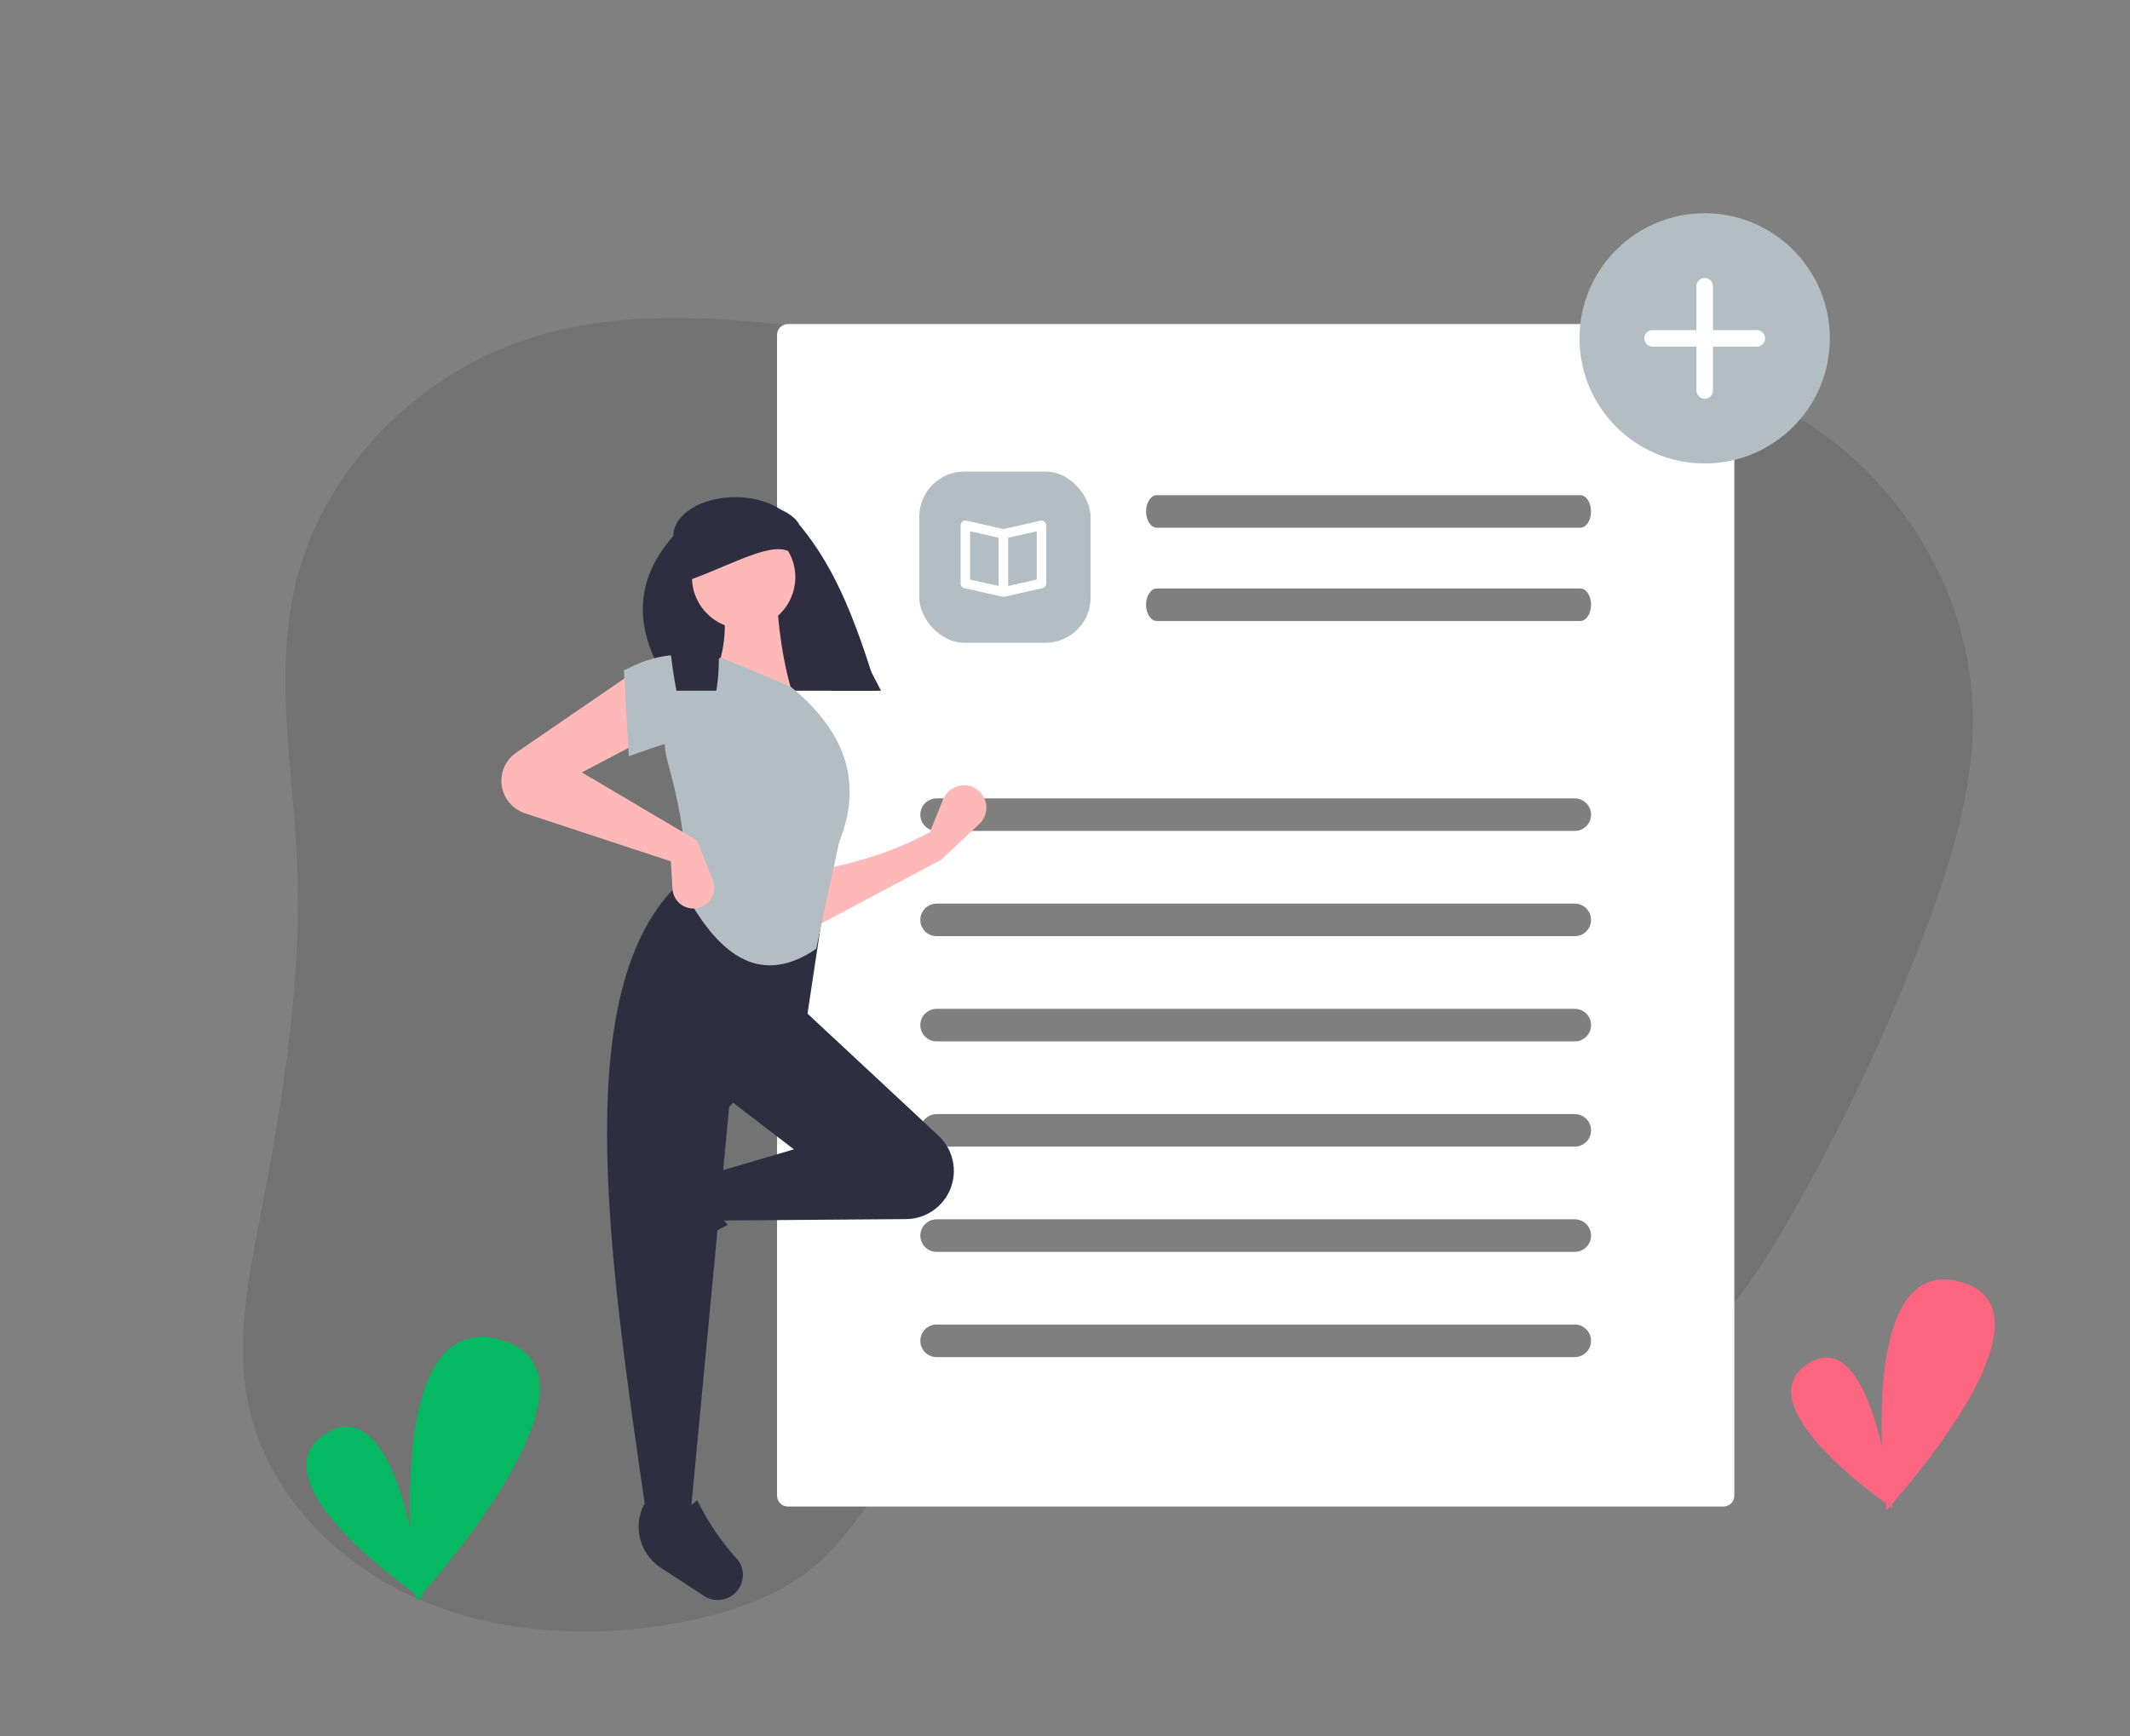 <svg width="709" height="578" viewBox="0 0 709 578" fill="none" xmlns="http://www.w3.org/2000/svg">
<rect x="0" y="0" width="709" height="578" fill="#808080" stroke="none"/>
<path opacity="0.1" d="M258.001 107.788C231.287 105.056 203.605 104.211 177.716 112.181C139.648 123.896 108.543 155.422 98.989 192.041C90.874 223.074 97.444 255.14 98.85 286.79C100.59 325.776 94.374 364.947 86.892 403.619C82.876 424.394 78.472 445.697 82.405 466.237C87.87 494.754 109.628 518.801 137.021 531.408C164.413 544.015 196.798 545.865 227.234 540.01C243.43 536.894 259.753 531.391 272.011 520.689C284.981 509.366 292.318 493.216 305.376 481.982C317.476 471.57 333.479 466.282 349.312 462.974C369.984 458.656 391.163 457.273 412.223 458.869C436.081 460.691 459.332 466.361 483.143 468.314C506.953 470.266 532.45 468.087 552.945 455.651C572.213 443.963 584.749 424.752 595.611 405.789C613.385 374.826 628.608 342.465 641.13 309.028C649.509 286.607 656.681 263.4 656.733 239.871C656.838 194.881 628.527 151.739 586.198 132.367C551.127 116.32 509.839 116.334 470.451 120.18C434.534 123.687 394.676 133.982 359.037 127.6C325.046 121.497 292.887 111.363 258.001 107.788Z" fill="black"/>
<path d="M629.773 500.706C639.425 489.726 684.878 435.685 652.572 426.775C628.308 420.084 625.605 456.898 626.419 481.603C622.534 464.958 614.994 445.515 601.746 454.094C582.654 466.457 618.428 493.819 627.773 500.535C627.927 501.901 628.028 502.66 628.028 502.66C628.028 502.66 628.411 502.242 629.095 501.473C629.629 501.847 629.925 502.048 629.925 502.048C629.925 502.048 629.876 501.564 629.773 500.706Z" fill="#FC6681"/>
<path d="M140.428 530.762C151.483 518.186 203.542 456.29 166.541 446.086C138.751 438.422 135.655 480.587 136.587 508.883C132.137 489.819 123.501 467.549 108.328 477.375C86.46 491.536 127.435 522.873 138.138 530.566C138.314 532.131 138.43 533 138.43 533C138.43 533 138.869 532.522 139.651 531.641C140.263 532.069 140.603 532.299 140.603 532.299C140.603 532.299 140.546 531.744 140.428 530.762Z" fill="#05B962"/>
<path d="M262.265 107.881C261.307 107.882 260.389 108.263 259.711 108.94C259.034 109.617 258.653 110.535 258.652 111.493V497.966C258.653 498.924 259.034 499.842 259.711 500.519C260.389 501.196 261.307 501.577 262.265 501.578H573.681C574.639 501.577 575.558 501.196 576.235 500.519C576.912 499.842 577.293 498.924 577.294 497.966V111.493C577.293 110.535 576.912 109.617 576.235 108.94C575.558 108.263 574.639 107.882 573.681 107.881H262.265Z" fill="white"/>
<path d="M524.187 276.647H311.759C310.322 276.647 308.943 276.076 307.927 275.06C306.911 274.044 306.34 272.666 306.34 271.229C306.34 269.792 306.911 268.414 307.927 267.398C308.943 266.382 310.322 265.812 311.759 265.812H524.187C525.625 265.812 527.003 266.382 528.019 267.398C529.036 268.414 529.606 269.792 529.606 271.229C529.606 272.666 529.036 274.044 528.019 275.06C527.003 276.076 525.625 276.647 524.187 276.647Z" fill="black" fill-opacity="0.5"/>
<path d="M526.011 175.694H385.08C383.094 175.694 381.484 173.269 381.484 170.276C381.484 167.284 383.094 164.859 385.08 164.859H526.011C527.997 164.859 529.606 167.284 529.606 170.276C529.606 173.269 527.997 175.694 526.011 175.694Z" fill="black" fill-opacity="0.5"/>
<path d="M526.011 206.757H385.08C383.094 206.757 381.484 204.331 381.484 201.339C381.484 198.347 383.094 195.921 385.08 195.921H526.011C527.997 195.921 529.606 198.347 529.606 201.339C529.606 204.331 527.997 206.757 526.011 206.757Z" fill="black" fill-opacity="0.5"/>
<path d="M524.187 311.683H311.759C310.322 311.683 308.943 311.112 307.927 310.096C306.911 309.08 306.34 307.702 306.34 306.265C306.34 304.828 306.911 303.45 307.927 302.434C308.943 301.418 310.322 300.847 311.759 300.847H524.187C525.625 300.847 527.003 301.418 528.019 302.434C529.036 303.45 529.606 304.828 529.606 306.265C529.606 307.702 529.036 309.08 528.019 310.096C527.003 311.112 525.625 311.683 524.187 311.683Z" fill="black" fill-opacity="0.5"/>
<path d="M524.187 346.718H311.759C310.322 346.718 308.943 346.147 307.927 345.131C306.911 344.115 306.34 342.737 306.34 341.3C306.34 339.863 306.911 338.485 307.927 337.469C308.943 336.453 310.322 335.882 311.759 335.882H524.187C525.625 335.882 527.003 336.453 528.019 337.469C529.036 338.485 529.606 339.863 529.606 341.3C529.606 342.737 529.036 344.115 528.019 345.131C527.003 346.147 525.625 346.718 524.187 346.718Z" fill="black" fill-opacity="0.5"/>
<path d="M524.187 381.753H311.759C310.322 381.753 308.943 381.183 307.927 380.167C306.911 379.151 306.34 377.773 306.34 376.336C306.34 374.899 306.911 373.521 307.927 372.505C308.943 371.489 310.322 370.918 311.759 370.918H524.187C525.625 370.918 527.003 371.489 528.019 372.505C529.036 373.521 529.606 374.899 529.606 376.336C529.606 377.773 529.036 379.151 528.019 380.167C527.003 381.183 525.625 381.753 524.187 381.753Z" fill="black" fill-opacity="0.5"/>
<path d="M524.187 416.789H311.759C310.322 416.789 308.943 416.218 307.927 415.202C306.911 414.186 306.34 412.808 306.34 411.371C306.34 409.934 306.911 408.556 307.927 407.54C308.943 406.524 310.322 405.953 311.759 405.953H524.187C525.625 405.953 527.003 406.524 528.019 407.54C529.036 408.556 529.606 409.934 529.606 411.371C529.606 412.808 529.036 414.186 528.019 415.202C527.003 416.218 525.625 416.789 524.187 416.789Z" fill="black" fill-opacity="0.5"/>
<path d="M524.187 451.824H311.759C310.322 451.824 308.943 451.254 307.927 450.238C306.911 449.222 306.34 447.844 306.34 446.407C306.34 444.97 306.911 443.592 307.927 442.576C308.943 441.56 310.322 440.989 311.759 440.989H524.187C525.625 440.989 527.003 441.56 528.019 442.576C529.036 443.592 529.606 444.97 529.606 446.407C529.606 447.844 529.036 449.222 528.019 450.238C527.003 451.254 525.625 451.824 524.187 451.824Z" fill="black" fill-opacity="0.5"/>
<path d="M313.28 286.244L270.719 308.866L270.181 290.014C284.072 287.696 297.288 283.659 309.508 277.088L313.96 266.093C314.445 264.895 315.233 263.843 316.247 263.042C317.261 262.241 318.467 261.717 319.745 261.521C321.023 261.326 322.329 261.467 323.536 261.929C324.744 262.391 325.81 263.16 326.63 264.158C327.831 265.62 328.431 267.482 328.309 269.37C328.187 271.257 327.353 273.027 325.974 274.321L313.28 286.244Z" fill="#FFB8B8"/>
<path d="M209.288 416.854C208.978 415.715 208.912 414.524 209.095 413.358C209.278 412.193 209.705 411.079 210.35 410.09L219.699 395.745C221.91 392.352 225.303 389.902 229.22 388.869C233.137 387.836 237.297 388.294 240.895 390.155C236.966 396.841 237.513 402.707 242.252 407.805C234.896 411.395 228.097 416.029 222.067 421.563C220.966 422.313 219.702 422.789 218.379 422.952C217.057 423.115 215.714 422.96 214.464 422.499C213.214 422.039 212.092 421.286 211.192 420.304C210.291 419.322 209.639 418.139 209.288 416.854Z" fill="#2F2E41"/>
<path d="M315.218 398.097C313.803 400.455 311.806 402.409 309.419 403.773C307.031 405.136 304.333 405.863 301.583 405.884L239.473 406.355L236.779 390.735L264.255 382.656L241.089 364.881L266.41 335.258L312.4 378.112C315.088 380.617 316.834 383.968 317.347 387.606C317.86 391.244 317.109 394.947 315.218 398.097Z" fill="#2F2E41"/>
<path d="M229.776 504.921H215.23C202.17 415.42 188.876 325.668 228.159 292.169L274.491 299.709L268.565 339.028L242.705 368.652L229.776 504.921Z" fill="#2F2E41"/>
<path d="M241.117 532.419C239.978 532.73 238.786 532.796 237.62 532.613C236.454 532.43 235.34 532.002 234.351 531.358L220.003 522.012C216.609 519.801 214.157 516.409 213.124 512.494C212.09 508.578 212.548 504.418 214.409 500.821C221.098 504.749 226.965 504.201 232.064 499.464C235.655 506.818 240.29 513.614 245.826 519.643C246.576 520.744 247.053 522.008 247.216 523.33C247.379 524.652 247.224 525.994 246.763 527.244C246.302 528.494 245.55 529.616 244.567 530.516C243.585 531.416 242.402 532.069 241.117 532.419Z" fill="#2F2E41"/>
<path d="M293.267 229.963H224.119C211.348 211.901 209.85 194.629 224.119 178.462C224.119 171.313 233.355 165.518 244.748 165.518H244.748C253.672 165.518 261.585 169.119 264.357 174.442L293.267 229.963Z" fill="#2F2E41"/>
<path d="M264.255 232.383L237.318 225.919C241.792 216.764 242.16 206.577 240.012 195.757L258.329 195.218C258.903 208.673 260.639 221.243 264.255 232.383Z" fill="#FFB8B8"/>
<path d="M271.657 315.927C252.048 329.286 238.193 316.384 227.62 296.478C229.089 284.297 226.711 269.72 222.305 253.881C220.345 246.895 221.077 239.429 224.355 232.956C227.633 226.483 233.219 221.473 240.011 218.917L263.177 228.612C282.847 244.642 286.719 262.006 279.339 280.319L271.657 315.927Z" fill="#B2BEC3"/>
<path d="M215.23 245.848L193.68 257.159L231.93 279.781L237.253 292.906C237.608 293.782 237.781 294.721 237.761 295.666C237.742 296.611 237.53 297.543 237.138 298.403C236.747 299.264 236.184 300.035 235.485 300.671C234.785 301.307 233.964 301.794 233.07 302.102C232.054 302.453 230.97 302.563 229.904 302.425C228.839 302.287 227.819 301.904 226.926 301.306C226.033 300.708 225.29 299.912 224.757 298.979C224.223 298.046 223.912 297.003 223.849 295.93L223.311 286.783L174.695 270.743C173.057 270.203 171.564 269.297 170.328 268.094C169.092 266.891 168.146 265.422 167.562 263.8C166.71 261.435 166.667 258.854 167.438 256.462C168.21 254.07 169.753 252.001 171.827 250.579L210.92 223.765L215.23 245.848Z" fill="#FFB8B8"/>
<path d="M236.779 248.002C227.791 244.065 219.619 248.342 209.303 251.773L207.687 223.226C217.93 217.768 227.696 216.297 236.779 220.533V248.002Z" fill="#B2BEC3"/>
<path d="M291.999 229.963H276.748C267.255 212.456 267.686 181.523 247.284 188.418C234.177 180.64 241.698 211.161 238.438 229.963H225.175C221.57 211.593 221.52 193.185 225.76 178.215C225.801 177.235 226.047 176.273 226.485 175.395C226.922 174.516 227.54 173.739 228.298 173.116C228.955 172.512 229.668 171.971 230.426 171.499C235.113 168.547 238.26 166.866 245.108 166.866C248.94 166.857 252.755 167.382 256.443 168.424C256.922 168.564 257.396 168.715 257.854 168.872C258.485 169.088 259.093 169.325 259.675 169.578C262.671 170.866 265.025 172.609 266.14 174.79C279.048 190.181 285.637 209.6 291.999 229.963Z" fill="#2F2E41"/>
<path d="M247.53 209.358C257.028 209.358 264.728 201.66 264.728 192.164C264.728 182.668 257.028 174.97 247.53 174.97C238.032 174.97 230.332 182.668 230.332 192.164C230.332 201.66 238.032 209.358 247.53 209.358Z" fill="#FFB8B8"/>
<path d="M264.974 185.532C259.8 178.482 246.307 186.892 230.086 192.901V176.198C243.43 170.325 251.211 168.631 260.06 174.724L264.974 185.532Z" fill="#2F2E41"/>
<path d="M567.425 154.304C590.434 154.304 609.086 135.655 609.086 112.652C609.086 89.648 590.434 71 567.425 71C544.417 71 525.764 89.648 525.764 112.652C525.764 135.655 544.417 154.304 567.425 154.304Z" fill="#B2BEC3"/>
<path d="M550.067 109.903C549.337 109.903 548.638 110.193 548.123 110.708C547.607 111.224 547.317 111.923 547.317 112.652C547.317 113.381 547.607 114.08 548.123 114.596C548.638 115.111 549.337 115.401 550.067 115.401H564.676V130.007C564.676 130.735 564.966 131.435 565.481 131.95C565.997 132.465 566.696 132.755 567.425 132.755C568.154 132.755 568.854 132.465 569.369 131.95C569.885 131.435 570.174 130.735 570.174 130.007V115.401H584.784C585.513 115.401 586.212 115.111 586.728 114.596C587.244 114.08 587.533 113.381 587.533 112.652C587.533 111.923 587.244 111.224 586.728 110.708C586.212 110.193 585.513 109.903 584.784 109.903H570.174V95.297C570.174 94.568 569.885 93.869 569.369 93.354C568.854 92.838 568.154 92.549 567.425 92.549C566.696 92.549 565.997 92.838 565.481 93.354C564.966 93.869 564.676 94.568 564.676 95.297V109.903H550.067Z" fill="white"/>
<rect x="306" y="157" width="57" height="57" rx="15" fill="#B2BEC3"/>
<path d="M347.648 173.682C347.464 173.533 347.249 173.427 347.019 173.372C346.789 173.318 346.55 173.315 346.318 173.365L334 176.136L321.682 173.333C321.447 173.28 321.203 173.282 320.968 173.337C320.734 173.392 320.515 173.501 320.329 173.653C320.143 173.806 319.994 173.999 319.894 174.218C319.793 174.437 319.744 174.676 319.75 174.917V194.233C319.741 194.599 319.859 194.957 320.084 195.246C320.31 195.535 320.628 195.736 320.985 195.817L333.652 198.667H334.348L347.015 195.817C347.372 195.736 347.69 195.535 347.916 195.246C348.141 194.957 348.259 194.599 348.25 194.233V174.917C348.249 174.679 348.194 174.444 348.09 174.231C347.986 174.017 347.835 173.829 347.648 173.682ZM322.917 176.896L332.417 179.033V195.104L322.917 192.967V176.896ZM345.083 192.967L335.583 195.104V179.033L345.083 176.896V192.967Z" fill="white"/>
</svg>

